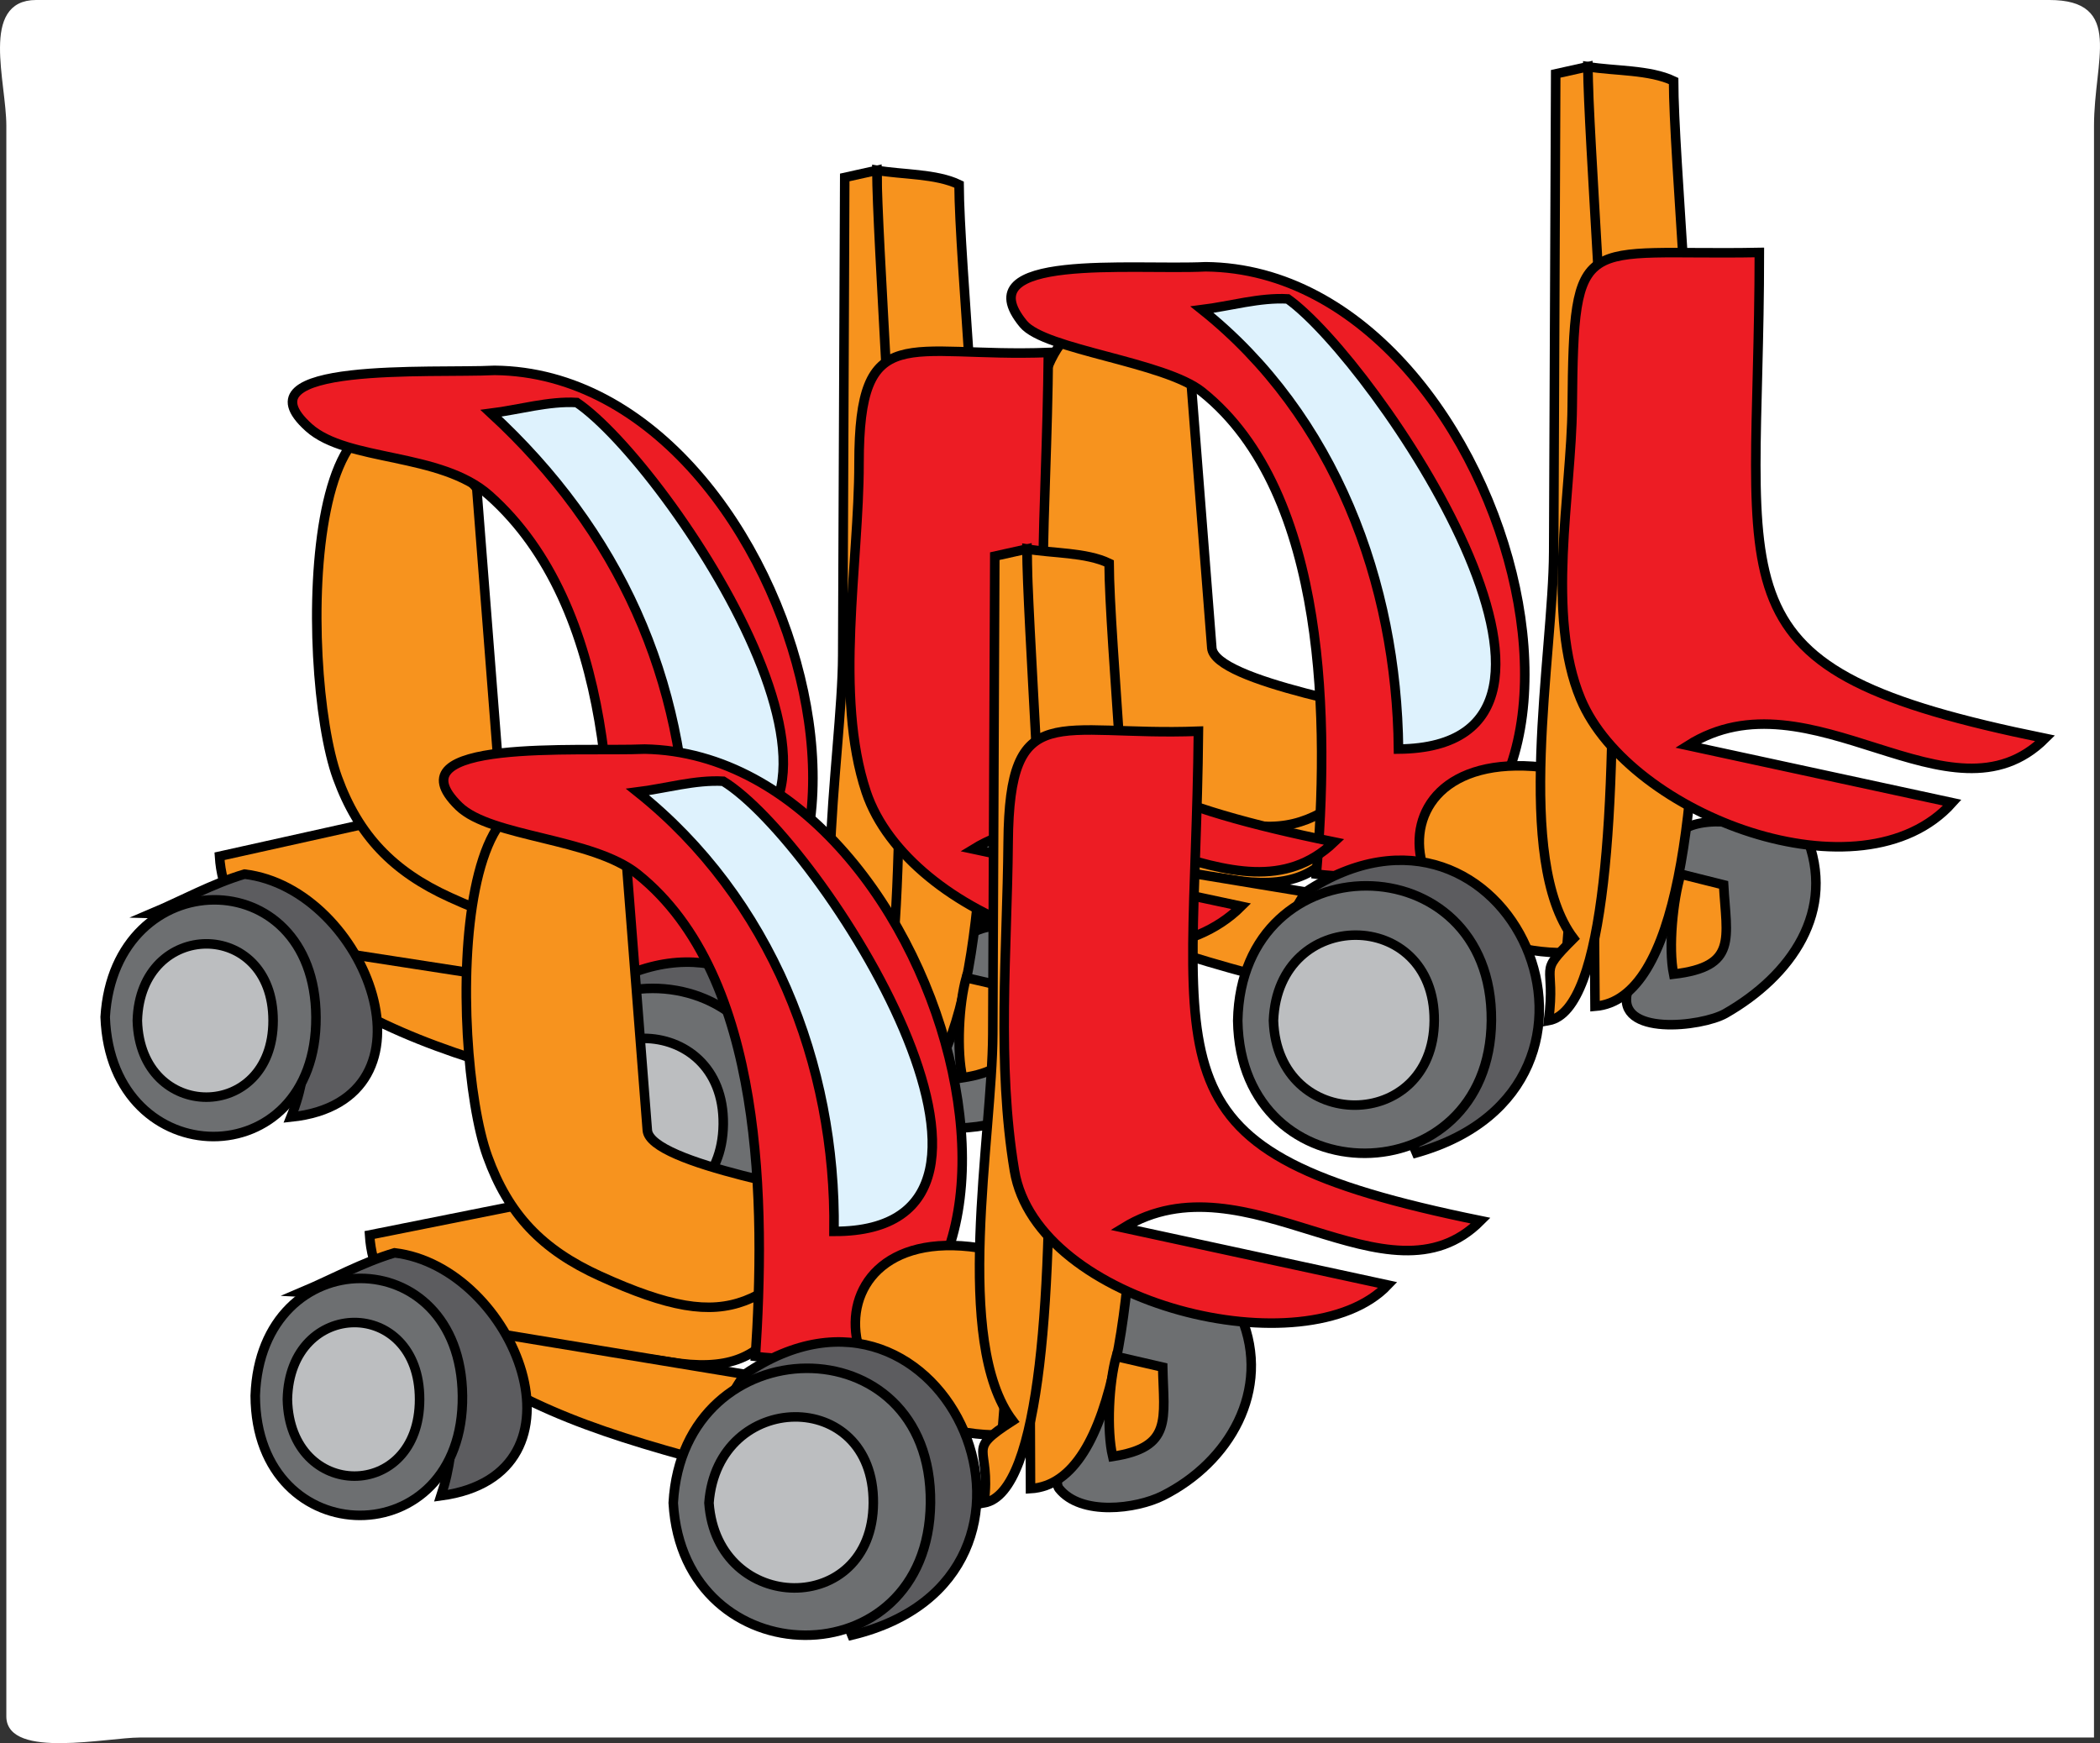 <svg xmlns="http://www.w3.org/2000/svg" xmlns:xlink="http://www.w3.org/1999/xlink" version="1.1" id="Layer_1" x="0px" y="0px" enable-background="new 0 0 822.05 841.89" xml:space="preserve" viewBox="189.92 238.64 440.84 365.93">
<rect x="189.92" y="238.64" width="440.84" height="365.93" fill="#333333" stroke="none"/>
<path fill-rule="evenodd" clip-rule="evenodd" fill="#FFFFFF" stroke="#FFFFFF" stroke-linecap="square" stroke-miterlimit="10" d="  M629,602.89c-136.61,0-273.221,0-409.831,0c-6.615,0-27.419,4.436-27.419-3.924c0-29.033,0-58.066,0-87.1  c0-82.269,0-164.537,0-246.805c0-9.319-5.461-25.922,5.757-25.922c27.409,0,54.819,0,82.228,0c87.093,0,174.187,0,261.281,0  c26.365,0,52.73,0,79.096,0c15.076,0,8.889,12,8.889,25.922c0,82.268,0,164.536,0,246.805C629,542.208,629,572.549,629,602.89z"/>
<path fill-rule="evenodd" clip-rule="evenodd" fill="#F7931E" stroke="#000000" stroke-width="2" stroke-linecap="square" stroke-miterlimit="10" d="  M419,389.89c-11.25,2.25-22.5,4.5-33.75,6.75c1.817,27.896,42.184,23.218,63.036,26.658c24.286,4.006,23.983-11.943,35.964-33.408  C462.5,389.89,440.75,389.89,419,389.89z"/>
<path fill-rule="evenodd" clip-rule="evenodd" fill="#F7931E" stroke="#000000" stroke-width="2" stroke-linecap="square" stroke-miterlimit="10" d="  M440,319.39c1.436,18.423,2.871,36.846,4.307,55.269c0.558,7.15,36.824,13.036,44.443,15.231  c-20.101,20.749-26.653,29.423-54.75,15.375c-12.847-6.423-18.432-11.979-23.25-25.125C402.035,356.36,400.714,275.291,440,319.39z"/>
<path fill-rule="evenodd" clip-rule="evenodd" fill="#6D6F71" stroke="#000000" stroke-width="2" stroke-linecap="square" stroke-miterlimit="10" d="  M569,413.89c6.643,15.979-3.138,29.65-16.875,37.5c-4.957,2.832-23.079,4.862-20.542-4.611  C540.478,413.576,534.639,406.254,569,413.89z"/>
<path fill-rule="evenodd" clip-rule="evenodd" fill="#ED1C24" stroke="#000000" stroke-width="2" stroke-linecap="square" stroke-miterlimit="10" d="  M443,294.64c-15.358,0.749-50.638-3.038-38.25,12c4.521,5.489,29.581,7.915,37.5,14.25c26.7,21.36,26.626,70.612,24,101.25  C542.071,431.435,509.59,295.283,443,294.64z"/>
<path fill-rule="evenodd" clip-rule="evenodd" fill="#DEF2FD" stroke="#000000" stroke-width="2" stroke-linecap="square" stroke-miterlimit="10" d="  M460.25,301.39c-5.811-0.347-12.201,1.525-18,2.25c27.882,22.259,40.882,57.36,41.25,92.25  C533.291,395.427,478.566,314.459,460.25,301.39z"/>
<path fill-rule="evenodd" clip-rule="evenodd" fill="#F7931E" stroke="#000000" stroke-width="2" stroke-linecap="square" stroke-miterlimit="10" d="  M521.75,401.14c-46.991-11.508-42.374,37.955-3,37.5C519.75,426.14,520.75,413.64,521.75,401.14z"/>
<path fill-rule="evenodd" clip-rule="evenodd" fill="#F7931E" stroke="#000000" stroke-width="2" stroke-linecap="square" stroke-miterlimit="10" d="  M541.25,255.64c-5.024-2.405-12.45-2.075-18-3c0.5,65.75,1,131.5,1.5,197.25C560.046,447.091,541.25,287.46,541.25,255.64z"/>
<path fill-rule="evenodd" clip-rule="evenodd" fill="#F7931E" stroke="#000000" stroke-width="2" stroke-linecap="square" stroke-miterlimit="10" d="  M516.5,254.14c2.25-0.5,4.5-1,6.75-1.5c0.224,29.408,15.833,196.032-8.25,200.25c1.638-12.562-2.608-9.388,5.25-17.25  c-12.582-16.581-4.262-59.642-4.172-81.12C516.219,321.061,516.359,287.6,516.5,254.14z"/>
<path fill-rule="evenodd" clip-rule="evenodd" fill="#ED1C24" stroke="#000000" stroke-width="2" stroke-linecap="square" stroke-miterlimit="10" d="  M559.25,291.64c-37.588,0.723-38.946-5.281-39.282,32.347c-0.163,18.309-5.576,43.821,1.782,61.403  c10.227,24.434,59.055,42.928,78,21.75c-18.5-4-37-8-55.5-12c25.696-16.234,55.128,18.25,75-1.5  C547.28,378.979,559.25,364.625,559.25,291.64z"/>
<path fill-rule="evenodd" clip-rule="evenodd" fill="#F7931E" stroke="#000000" stroke-width="2" stroke-linecap="square" stroke-miterlimit="10" d="  M551.75,424.39c0.623,11.282,3.006,17.17-10.5,18.75c-1.126-5.562-0.145-15.548,1.5-21C545.75,422.89,548.75,423.64,551.75,424.39z"/>
<path fill-rule="evenodd" clip-rule="evenodd" fill="#F7931E" stroke="#000000" stroke-width="2" stroke-linecap="square" stroke-miterlimit="10" d="  M452.75,443.14c-26.296-7.122-40.038-12.838-61.5-29.25c24.25,4,48.5,8,72.75,12C460.465,431.31,457.454,438.766,452.75,443.14z"/>
<path fill-rule="evenodd" clip-rule="evenodd" fill="#5C5C5F" stroke="#000000" stroke-width="2" stroke-linecap="square" stroke-miterlimit="10" d="  M464,425.89c42.61-28.06,73.125,40.67,23.25,54.75C479.5,462.39,471.75,444.14,464,425.89z"/>
<path fill-rule="evenodd" clip-rule="evenodd" fill="#6D6F71" stroke="#000000" stroke-width="2" stroke-linecap="square" stroke-miterlimit="10" d="  M449.75,452.89c0.597,37.349,52.95,36.92,53.25,0C503.305,415.292,450.525,415.044,449.75,452.89z"/>
<path fill-rule="evenodd" clip-rule="evenodd" fill="#BCBEC0" stroke="#000000" stroke-width="2" stroke-linecap="square" stroke-miterlimit="10" d="  M457.25,452.89c0.795,23.75,33.609,23.564,33.75,0C491.143,429.013,458.191,428.917,457.25,452.89z"/>
<line fill="none" stroke="#000000" stroke-width="2" stroke-linecap="square" stroke-miterlimit="10" x1="374" y1="407.89" x2="374" y2="407.89"/>
<path fill-rule="evenodd" clip-rule="evenodd" fill="#5C5C5F" stroke="#000000" stroke-width="2" stroke-linecap="square" stroke-miterlimit="10" d="  M390.5,400.39c-6.671,1.977-13.083,5.535-19.5,8.25c23.687,0.83,38.63,19.974,29.25,42.75  C434.042,448.097,415.79,403.527,390.5,400.39z"/>
<path fill-rule="evenodd" clip-rule="evenodd" fill="#6D6F71" stroke="#000000" stroke-width="2" stroke-linecap="square" stroke-miterlimit="10" d="  M362,430.39c-0.3,33.583,43.705,33.394,43.5,0C405.298,397.57,362.172,397.502,362,430.39z"/>
<path fill-rule="evenodd" clip-rule="evenodd" fill="#BCBEC0" stroke="#000000" stroke-width="2" stroke-linecap="square" stroke-miterlimit="10" d="  M368,431.14c1.497,21.386,28.5,21.497,28.5,0S369.497,409.754,368,431.14z"/>
<path fill-rule="evenodd" clip-rule="evenodd" fill="#F7931E" stroke="#000000" stroke-width="2" stroke-linecap="square" stroke-miterlimit="10" d="  M269.75,410.89c-11.25,2.5-22.5,5-33.75,7.5c1.796,27.957,42.193,22.847,63.036,26.07c24.527,3.793,24.272-12.135,35.964-33.57  C313.25,410.89,291.5,410.89,269.75,410.89z"/>
<path fill-rule="evenodd" clip-rule="evenodd" fill="#F7931E" stroke="#000000" stroke-width="2" stroke-linecap="square" stroke-miterlimit="10" d="  M290,341.14c1.436,18.423,2.871,36.846,4.307,55.269c0.55,7.064,37.551,12.443,45.193,14.481  c-20.719,22.056-25.937,29.393-55.125,16.125c-11.937-5.426-19.205-12.966-23.625-25.125  C252.543,379.318,252.849,295.028,290,341.14z"/>
<path fill-rule="evenodd" clip-rule="evenodd" fill="#6D6F71" stroke="#000000" stroke-width="2" stroke-linecap="square" stroke-miterlimit="10" d="  M419,435.64c7.754,15.541-2.29,30.396-16.5,37.5c-5.125,2.562-22.739,4.992-20.167-4.611  C391.084,435.861,385.207,427.916,419,435.64z"/>
<path fill-rule="evenodd" clip-rule="evenodd" fill="#ED1C24" stroke="#000000" stroke-width="2" stroke-linecap="square" stroke-miterlimit="10" d="  M293.75,316.39c-12.969,0.666-54.557-1.965-39,12c8.082,7.255,27.625,5.139,37.875,14.25c26.229,23.315,27.141,68.984,24.375,101.25  C392.515,453.148,360.146,317.031,293.75,316.39z"/>
<path fill-rule="evenodd" clip-rule="evenodd" fill="#DEF2FD" stroke="#000000" stroke-width="2" stroke-linecap="square" stroke-miterlimit="10" d="  M311,323.14c-5.805-0.357-12.205,1.525-18,2.25c26.787,24.692,40.864,55.718,41.25,92.25C382.938,415.46,330.366,336.312,311,323.14  z"/>
<path fill-rule="evenodd" clip-rule="evenodd" fill="#F7931E" stroke="#000000" stroke-width="2" stroke-linecap="square" stroke-miterlimit="10" d="  M371.75,422.89c-45.774-13.347-42.139,38.435-2.25,37.5C370.25,447.89,371,435.39,371.75,422.89z"/>
<path fill-rule="evenodd" clip-rule="evenodd" fill="#F7931E" stroke="#000000" stroke-width="2" stroke-linecap="square" stroke-miterlimit="10" d="  M391.25,277.39c-4.821-2.331-11.922-2.073-17.25-3c0.25,65.75,0.5,131.5,0.75,197.25C411.048,469.463,391.378,309.495,391.25,277.39  z"/>
<path fill-rule="evenodd" clip-rule="evenodd" fill="#F7931E" stroke="#000000" stroke-width="2" stroke-linecap="square" stroke-miterlimit="10" d="  M367.25,275.89c2.25-0.5,4.5-1,6.75-1.5c0.112,29.447,15.166,196.016-9,200.25c1.579-12.35-4.249-10.649,6-17.25  c-12.582-16.581-4.262-59.642-4.172-81.12C366.969,342.811,367.109,309.35,367.25,275.89z"/>
<path fill-rule="evenodd" clip-rule="evenodd" fill="#ED1C24" stroke="#000000" stroke-width="2" stroke-linecap="square" stroke-miterlimit="10" d="  M410,312.64c-29.694,1.121-39.75-7.31-39.75,23.278c0,20.985-5.255,48.707,1.5,68.972c8.803,26.408,58.196,44.496,78.75,24  c-18.75-4-37.5-8-56.25-12c26.2-16.065,55.156,18.105,75.75-1.5C397.701,400.663,409.288,386.014,410,312.64z"/>
<path fill-rule="evenodd" clip-rule="evenodd" fill="#F7931E" stroke="#000000" stroke-width="2" stroke-linecap="square" stroke-miterlimit="10" d="  M402.5,446.14c0.226,10.964,2.115,16.808-10.5,18.75c-1.291-5.437-0.785-15.615,0.75-21C396,444.64,399.25,445.39,402.5,446.14z"/>
<path fill-rule="evenodd" clip-rule="evenodd" fill="#F7931E" stroke="#000000" stroke-width="2" stroke-linecap="square" stroke-miterlimit="10" d="  M302.75,464.89c-25.911-7.167-39.547-13.036-60.75-29.25c24.25,3.75,48.5,7.5,72.75,11.25  C310.972,452.557,307.729,460.315,302.75,464.89z"/>
<path fill-rule="evenodd" clip-rule="evenodd" fill="#5C5C5F" stroke="#000000" stroke-width="2" stroke-linecap="square" stroke-miterlimit="10" d="  M314.75,446.89c43.264-27.465,72.731,43.409,22.5,55.5C329.75,483.89,322.25,465.39,314.75,446.89z"/>
<path fill-rule="evenodd" clip-rule="evenodd" fill="#6D6F71" stroke="#000000" stroke-width="2" stroke-linecap="square" stroke-miterlimit="10" d="  M300.5,474.64c-0.953,37.097,52.835,37.119,53.25,0C354.175,436.575,299.522,436.673,300.5,474.64z"/>
<path fill-rule="evenodd" clip-rule="evenodd" fill="#BCBEC0" stroke="#000000" stroke-width="2" stroke-linecap="square" stroke-miterlimit="10" d="  M308,474.64c0.669,23.336,33.479,23.885,33.75,0C342.023,450.596,308.216,450.629,308,474.64z"/>
<line fill="none" stroke="#000000" stroke-width="2" stroke-linecap="square" stroke-miterlimit="10" x1="224" y1="429.64" x2="224" y2="429.64"/>
<path fill-rule="evenodd" clip-rule="evenodd" fill="#5C5C5F" stroke="#000000" stroke-width="2" stroke-linecap="square" stroke-miterlimit="10" d="  M241.25,422.14c-6.671,1.977-13.083,5.535-19.5,8.25c23.957,0.582,38.455,20.015,29.25,42.75  C283.83,469.71,266.96,425.175,241.25,422.14z"/>
<path fill-rule="evenodd" clip-rule="evenodd" fill="#6D6F71" stroke="#000000" stroke-width="2" stroke-linecap="square" stroke-miterlimit="10" d="  M212,452.14c1.222,33.312,44.455,33.587,44.25,0C256.048,419.049,213.977,419.627,212,452.14z"/>
<path fill-rule="evenodd" clip-rule="evenodd" fill="#BCBEC0" stroke="#000000" stroke-width="2" stroke-linecap="square" stroke-miterlimit="10" d="  M218.75,452.89c0.605,21.421,28.5,21.429,28.5,0C247.25,431.355,219.365,431.459,218.75,452.89z"/>
<path fill-rule="evenodd" clip-rule="evenodd" fill="#F7931E" stroke="#000000" stroke-width="2" stroke-linecap="square" stroke-miterlimit="10" d="  M301.25,491.14c-11.25,2.25-22.5,4.5-33.75,6.75c1.817,27.896,42.184,23.219,63.036,26.658  c24.286,4.006,23.983-11.942,35.964-33.408C344.75,491.14,323,491.14,301.25,491.14z"/>
<path fill-rule="evenodd" clip-rule="evenodd" fill="#F7931E" stroke="#000000" stroke-width="2" stroke-linecap="square" stroke-miterlimit="10" d="  M321.5,420.64c1.436,18.423,2.871,36.846,4.307,55.269c0.559,7.167,37.506,13.054,45.193,15.231  c-21.212,21.212-26.274,28.489-55.125,15.375c-12.201-5.546-19.21-12.903-23.625-25.125C284.054,458.7,283.813,374.756,321.5,420.64  z"/>
<path fill-rule="evenodd" clip-rule="evenodd" fill="#6D6F71" stroke="#000000" stroke-width="2" stroke-linecap="square" stroke-miterlimit="10" d="  M450.5,515.14c6.346,15.265-2.492,30.496-16.5,37.5c-5.582,2.791-17.161,4.265-21.75-1.5c-2.816-3.537,9.629-33.702,11.111-38.889  C425.246,505.654,444.389,513.744,450.5,515.14z"/>
<path fill-rule="evenodd" clip-rule="evenodd" fill="#ED1C24" stroke="#000000" stroke-width="2" stroke-linecap="square" stroke-miterlimit="10" d="  M325.25,395.89c-13.666,0.609-53.743-2.362-39,12c6.725,6.551,27.95,6.61,37.5,14.25c26.951,21.561,26.774,70.152,24.75,101.25  C424.237,532.675,390.798,397.094,325.25,395.89z"/>
<path fill-rule="evenodd" clip-rule="evenodd" fill="#DEF2FD" stroke="#000000" stroke-width="2" stroke-linecap="square" stroke-miterlimit="10" d="  M341.75,402.64c-5.81-0.347-12.201,1.525-18,2.25c27.9,22.273,41.729,57.116,41.25,92.25  C414.328,497.256,362.427,415.287,341.75,402.64z"/>
<path fill-rule="evenodd" clip-rule="evenodd" fill="#F7931E" stroke="#000000" stroke-width="2" stroke-linecap="square" stroke-miterlimit="10" d="  M403.25,502.39c-45.31-13.602-43.734,37.971-3,37.5C401.25,527.39,402.25,514.89,403.25,502.39z"/>
<path fill-rule="evenodd" clip-rule="evenodd" fill="#F7931E" stroke="#000000" stroke-width="2" stroke-linecap="square" stroke-miterlimit="10" d="  M422.75,356.89c-4.821-2.331-11.922-2.073-17.25-3c0.25,65.75,0.5,131.5,0.75,197.25C442.548,548.963,422.879,388.995,422.75,356.89  z"/>
<path fill-rule="evenodd" clip-rule="evenodd" fill="#F7931E" stroke="#000000" stroke-width="2" stroke-linecap="square" stroke-miterlimit="10" d="  M398.75,355.39c2.25-0.5,4.5-1,6.75-1.5c0.112,29.447,15.166,196.016-9,200.25c1.579-12.35-4.249-10.649,6-17.25  c-12.582-16.581-4.262-59.642-4.172-81.119C398.469,422.31,398.609,388.85,398.75,355.39z"/>
<path fill-rule="evenodd" clip-rule="evenodd" fill="#ED1C24" stroke="#000000" stroke-width="2" stroke-linecap="square" stroke-miterlimit="10" d="  M441.5,392.14c-29.696,1.121-39.672-7.271-39.944,23.278c-0.204,22.87-2.416,46.564,1.319,68.972  c4.721,28.326,61.481,41.759,78.375,24c-18.5-4-37-8-55.5-12c25.771-15.804,55.479,18.057,75-1.5  C428.828,480.24,440.794,464.907,441.5,392.14z"/>
<path fill-rule="evenodd" clip-rule="evenodd" fill="#F7931E" stroke="#000000" stroke-width="2" stroke-linecap="square" stroke-miterlimit="10" d="  M434,525.64c0.227,10.964,2.115,16.808-10.5,18.75c-1.291-5.437-0.785-15.615,0.75-21C427.5,524.14,430.75,524.89,434,525.64z"/>
<path fill-rule="evenodd" clip-rule="evenodd" fill="#F7931E" stroke="#000000" stroke-width="2" stroke-linecap="square" stroke-miterlimit="10" d="  M334.25,544.39c-25.911-7.167-39.547-13.036-60.75-29.25c24.25,4,48.5,8,72.75,12C342.47,532.574,339.172,540.036,334.25,544.39z"/>
<path fill-rule="evenodd" clip-rule="evenodd" fill="#5C5C5F" stroke="#000000" stroke-width="2" stroke-linecap="square" stroke-miterlimit="10" d="  M346.25,527.14c42.269-28.813,73.044,42.584,22.5,54.75C361.25,563.64,353.75,545.39,346.25,527.14z"/>
<path fill-rule="evenodd" clip-rule="evenodd" fill="#6D6F71" stroke="#000000" stroke-width="2" stroke-linecap="square" stroke-miterlimit="10" d="  M331.25,554.14c2.116,36.764,53.617,37.291,54,0C385.641,516.082,333.323,516.825,331.25,554.14z"/>
<path fill-rule="evenodd" clip-rule="evenodd" fill="#BCBEC0" stroke="#000000" stroke-width="2" stroke-linecap="square" stroke-miterlimit="10" d="  M338.75,554.14c1.699,23.504,34.357,24.078,34.5,0C373.395,529.734,340.577,530.385,338.75,554.14z"/>
<line fill="none" stroke="#000000" stroke-width="2" stroke-linecap="square" stroke-miterlimit="10" x1="255.5" y1="509.14" x2="255.5" y2="509.14"/>
<path fill-rule="evenodd" clip-rule="evenodd" fill="#5C5C5F" stroke="#000000" stroke-width="2" stroke-linecap="square" stroke-miterlimit="10" d="  M272.75,501.64c-6.671,1.972-13.083,5.535-19.5,8.25c24.282,1.224,36.844,19.77,29.25,42.75  C315.355,548.217,298.054,504.627,272.75,501.64z"/>
<path fill-rule="evenodd" clip-rule="evenodd" fill="#6D6F71" stroke="#000000" stroke-width="2" stroke-linecap="square" stroke-miterlimit="10" d="  M243.5,531.64c0.158,33.381,43.859,33.592,43.5,0C286.648,498.694,244.632,498.901,243.5,531.64z"/>
<path fill-rule="evenodd" clip-rule="evenodd" fill="#BCBEC0" stroke="#000000" stroke-width="2" stroke-linecap="square" stroke-miterlimit="10" d="  M250.25,532.39c0.477,21.419,27.75,21.567,27.75,0S250.727,510.971,250.25,532.39z"/>
</svg>